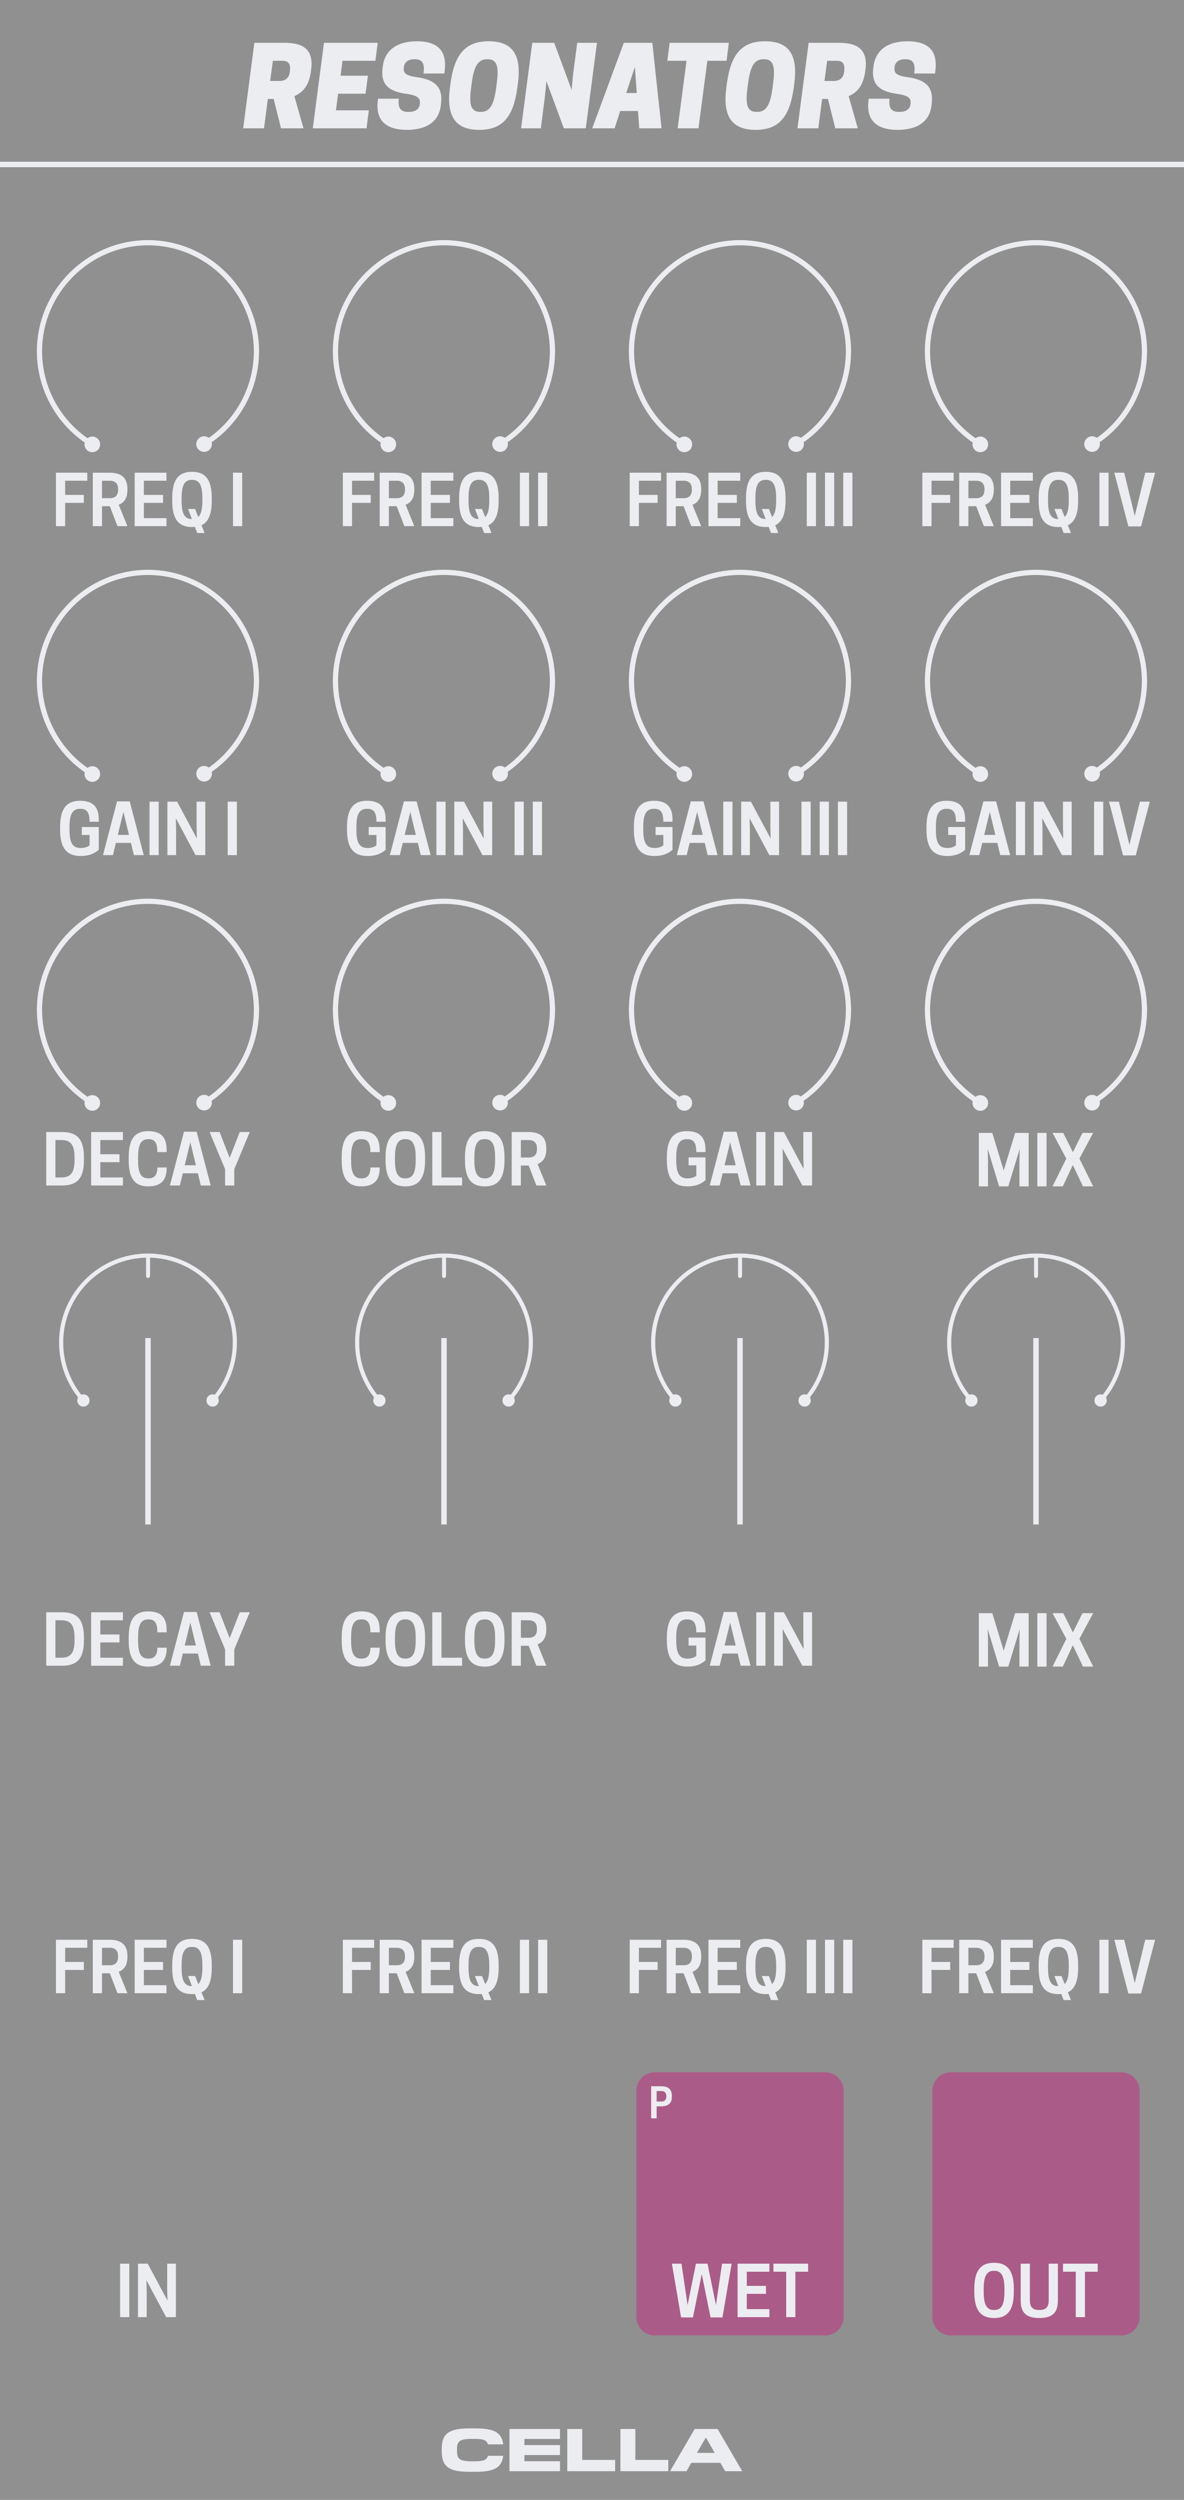 <?xml version="1.0" encoding="UTF-8" standalone="no"?>
<!DOCTYPE svg PUBLIC "-//W3C//DTD SVG 1.1//EN" "http://www.w3.org/Graphics/SVG/1.1/DTD/svg11.dtd">
<svg width="100%" height="100%" viewBox="0 0 180 380" version="1.1" xmlns="http://www.w3.org/2000/svg" xmlns:xlink="http://www.w3.org/1999/xlink" xml:space="preserve" xmlns:serif="http://www.serif.com/" style="fill-rule:evenodd;clip-rule:evenodd;stroke-linejoin:round;stroke-miterlimit:1.5;">
    <g id="Layer1">
        <rect x="-0" y="0" width="180" height="380" style="fill:#909090;"/>
        <path d="M173.25,317.8C173.25,316.255 171.995,315 170.45,315L144.55,315C143.005,315 141.75,316.255 141.75,317.8L141.75,352.2C141.75,353.745 143.005,355 144.55,355L170.45,355C171.995,355 173.25,353.745 173.25,352.2L173.25,317.8Z" style="fill:#ab5b87;"/>
        <path d="M0,25L180,25" style="fill:none;stroke:#ecedf1;stroke-width:0.83px;"/>
        <path d="M151.13,352.355C153.161,352.355 154.13,351.178 154.13,348.365L154.13,347.949C154.13,345.136 153.161,343.959 151.13,343.959C149.089,343.959 148.12,345.136 148.12,347.949L148.12,348.365C148.12,351.178 149.089,352.355 151.13,352.355ZM151.078,351.136C149.943,351.136 149.547,350.199 149.547,348.365L149.547,347.949C149.547,346.115 149.943,345.178 151.078,345.178L151.172,345.178C152.307,345.178 152.703,346.115 152.703,347.949L152.703,348.365C152.703,350.199 152.307,351.136 151.172,351.136L151.078,351.136Z" style="fill:#ecedf1;fill-rule:nonzero;"/>
        <path d="M158.005,352.355C160.057,352.355 160.828,351.49 160.828,349.667L160.828,344.094L159.432,344.094L159.432,349.615C159.432,350.688 159.047,351.136 158.005,351.136C156.953,351.136 156.568,350.688 156.568,349.615L156.568,344.094L155.172,344.094L155.172,349.667C155.172,351.49 155.943,352.355 158.005,352.355Z" style="fill:#ecedf1;fill-rule:nonzero;"/>
        <path d="M164.943,345.313L166.88,345.313L166.88,344.094L161.609,344.094L161.609,345.313L163.547,345.313L163.547,352.219L164.943,352.219L164.943,345.313Z" style="fill:#ecedf1;fill-rule:nonzero;"/>
        <path d="M128.25,317.8C128.25,316.255 126.995,315 125.45,315L99.55,315C98.005,315 96.75,316.255 96.75,317.8L96.75,352.2C96.75,353.745 98.005,355 99.55,355L125.45,355C126.995,355 128.25,353.745 128.25,352.2L128.25,317.8Z" style="fill:#ab5b87;"/>
        <path d="M108.021,352.261L109.833,352.261L111.229,344.094L109.771,344.094L108.844,350.386L107.562,344.094L105.802,344.094L104.531,350.386L103.604,344.094L102.146,344.094L103.542,352.261L105.344,352.261L106.687,345.678L108.021,352.261Z" style="fill:#ecedf1;fill-rule:nonzero;"/>
        <path d="M112.135,344.094L112.135,352.219L116.969,352.219L116.969,351.001L113.531,351.001L113.531,348.678L116.448,348.678L116.448,347.469L113.531,347.469L113.531,345.313L116.969,345.313L116.969,344.094L112.135,344.094Z" style="fill:#ecedf1;fill-rule:nonzero;"/>
        <path d="M120.917,345.313L122.854,345.313L122.854,344.094L117.583,344.094L117.583,345.313L119.521,345.313L119.521,352.219L120.917,352.219L120.917,345.313Z" style="fill:#ecedf1;fill-rule:nonzero;"/>
        <path d="M99.827,320.178L100.515,320.178C101.277,320.178 102.146,319.953 102.146,318.71L102.146,318.585C102.146,317.347 101.277,317.122 100.515,317.122L98.99,317.122L98.99,321.997L99.827,321.997L99.827,320.178ZM99.827,319.447L99.827,317.853L100.546,317.853C100.871,317.853 101.296,317.972 101.296,318.616L101.296,318.685C101.296,319.328 100.871,319.447 100.546,319.447L99.827,319.447Z" style="fill:#ecedf1;fill-rule:nonzero;"/>
        <path d="M155.026,247.638L154.984,249.316L154.984,253.336L156.38,253.336L156.38,245.211L154.328,245.211L152.589,250.92L150.859,245.211L148.807,245.211L148.807,253.336L150.203,253.336L150.203,249.316L150.161,247.638L151.891,253.336L153.286,253.336L155.026,247.638Z" style="fill:#ecedf1;fill-rule:nonzero;"/>
        <rect x="157.703" y="245.211" width="1.396" height="8.125" style="fill:#ecedf1;fill-rule:nonzero;"/>
        <path d="M160.016,253.336L161.578,253.336L163.099,250.086L164.641,253.336L166.193,253.336L164.099,249.107L166.193,245.211L164.568,245.211L163.109,248.138L161.641,245.211L160.016,245.211L162.109,249.118L160.016,253.336Z" style="fill:#ecedf1;fill-rule:nonzero;"/>
        <path d="M53.375,249.347L53.375,248.93C53.375,247.097 53.75,246.159 54.906,246.159L55,246.159C55.99,246.159 56.313,246.836 56.313,248.128L57.719,248.128L57.719,247.774C57.719,245.795 56.781,244.941 54.917,244.941C52.885,244.941 51.948,246.118 51.948,248.93L51.948,249.347C51.948,252.159 52.885,253.336 54.917,253.336C56.781,253.336 57.719,252.482 57.719,250.566L57.719,250.461L56.313,250.461C56.313,251.482 55.948,252.118 55,252.118L54.906,252.118C53.74,252.118 53.375,251.18 53.375,249.347Z" style="fill:#ecedf1;fill-rule:nonzero;"/>
        <path d="M61.625,253.336C63.656,253.336 64.625,252.159 64.625,249.347L64.625,248.93C64.625,246.118 63.656,244.941 61.625,244.941C59.583,244.941 58.615,246.118 58.615,248.93L58.615,249.347C58.615,252.159 59.583,253.336 61.625,253.336ZM61.573,252.118C60.438,252.118 60.042,251.18 60.042,249.347L60.042,248.93C60.042,247.097 60.438,246.159 61.573,246.159L61.667,246.159C62.802,246.159 63.198,247.097 63.198,248.93L63.198,249.347C63.198,251.18 62.802,252.118 61.667,252.118L61.573,252.118Z" style="fill:#ecedf1;fill-rule:nonzero;"/>
        <path d="M70.25,253.201L70.25,251.982L67.115,251.982L67.115,245.076L65.719,245.076L65.719,253.201L70.25,253.201Z" style="fill:#ecedf1;fill-rule:nonzero;"/>
        <path d="M73.698,253.336C75.729,253.336 76.698,252.159 76.698,249.347L76.698,248.93C76.698,246.118 75.729,244.941 73.698,244.941C71.656,244.941 70.688,246.118 70.688,248.93L70.688,249.347C70.688,252.159 71.656,253.336 73.698,253.336ZM73.646,252.118C72.51,252.118 72.115,251.18 72.115,249.347L72.115,248.93C72.115,247.097 72.51,246.159 73.646,246.159L73.74,246.159C74.875,246.159 75.271,247.097 75.271,248.93L75.271,249.347C75.271,251.18 74.875,252.118 73.74,252.118L73.646,252.118Z" style="fill:#ecedf1;fill-rule:nonzero;"/>
        <path d="M79.188,250.17L80.375,250.17L81.542,253.201L83.052,253.201L81.729,249.951C82.469,249.659 83.052,249.024 83.052,247.722L83.052,247.513C83.052,245.451 81.604,245.076 80.333,245.076L77.792,245.076L77.792,253.201L79.188,253.201L79.188,250.17ZM79.188,248.951L79.188,246.295L80.385,246.295C80.927,246.295 81.635,246.493 81.635,247.566L81.635,247.68C81.635,248.753 80.927,248.951 80.385,248.951L79.188,248.951Z" style="fill:#ecedf1;fill-rule:nonzero;"/>
        <path d="M12.76,249.347L12.76,248.93C12.76,246.118 11.708,245.076 9.427,245.076L7.031,245.076L7.031,253.201L9.427,253.201C11.708,253.201 12.76,252.159 12.76,249.347ZM8.427,251.982L8.427,246.295L9.344,246.295C10.792,246.295 11.333,247.097 11.333,248.93L11.333,249.347C11.333,251.18 10.792,251.982 9.344,251.982L8.427,251.982Z" style="fill:#ecedf1;fill-rule:nonzero;"/>
        <path d="M13.854,245.076L13.854,253.201L18.687,253.201L18.687,251.982L15.25,251.982L15.25,249.659L18.167,249.659L18.167,248.451L15.25,248.451L15.25,246.295L18.687,246.295L18.687,245.076L13.854,245.076Z" style="fill:#ecedf1;fill-rule:nonzero;"/>
        <path d="M20.99,249.347L20.99,248.93C20.99,247.097 21.365,246.159 22.521,246.159L22.615,246.159C23.604,246.159 23.927,246.836 23.927,248.128L25.333,248.128L25.333,247.774C25.333,245.795 24.396,244.941 22.531,244.941C20.5,244.941 19.562,246.118 19.562,248.93L19.562,249.347C19.562,252.159 20.5,253.336 22.531,253.336C24.396,253.336 25.333,252.482 25.333,250.566L25.333,250.461L23.927,250.461C23.927,251.482 23.562,252.118 22.615,252.118L22.521,252.118C21.354,252.118 20.99,251.18 20.99,249.347Z" style="fill:#ecedf1;fill-rule:nonzero;"/>
        <path d="M27.969,245.034L25.833,253.201L27.344,253.201L27.792,251.347L30.083,251.347L30.531,253.201L32.031,253.201L29.896,245.034L27.969,245.034ZM28.937,246.628L29.781,250.128L28.083,250.128L28.937,246.628Z" style="fill:#ecedf1;fill-rule:nonzero;"/>
        <path d="M35.615,250.722L37.969,245.076L36.448,245.076L34.917,249.003L33.385,245.076L31.865,245.076L34.219,250.722L34.219,253.201L35.615,253.201L35.615,250.722Z" style="fill:#ecedf1;fill-rule:nonzero;"/>
        <path d="M155.026,174.638L154.984,176.316L154.984,180.336L156.38,180.336L156.38,172.211L154.328,172.211L152.589,177.92L150.859,172.211L148.807,172.211L148.807,180.336L150.203,180.336L150.203,176.316L150.161,174.638L151.891,180.336L153.286,180.336L155.026,174.638Z" style="fill:#ecedf1;fill-rule:nonzero;"/>
        <rect x="157.703" y="172.211" width="1.396" height="8.125" style="fill:#ecedf1;fill-rule:nonzero;"/>
        <path d="M160.016,180.336L161.578,180.336L163.099,177.086L164.641,180.336L166.193,180.336L164.099,176.107L166.193,172.211L164.568,172.211L163.109,175.138L161.641,172.211L160.016,172.211L162.109,176.118L160.016,180.336Z" style="fill:#ecedf1;fill-rule:nonzero;"/>
        <path d="M104.526,180.336C105.901,180.336 106.703,179.878 107.255,179.388L107.255,175.93L104.682,175.93L104.682,177.138L105.859,177.138L105.859,178.711C105.589,178.93 105.151,179.118 104.578,179.118L104.484,179.118C103.203,179.118 102.807,178.18 102.807,176.347L102.807,175.93C102.807,174.097 103.214,173.159 104.411,173.159L104.505,173.159C105.526,173.159 105.859,173.836 105.859,175.128L107.255,175.128L107.255,174.774C107.255,172.795 106.286,171.941 104.422,171.941C102.391,171.941 101.38,173.118 101.38,175.93L101.38,176.347C101.38,179.159 102.391,180.336 104.526,180.336Z" style="fill:#ecedf1;fill-rule:nonzero;"/>
        <path d="M110.036,172.034L107.901,180.201L109.411,180.201L109.859,178.347L112.151,178.347L112.599,180.201L114.099,180.201L111.964,172.034L110.036,172.034ZM111.005,173.628L111.849,177.128L110.151,177.128L111.005,173.628Z" style="fill:#ecedf1;fill-rule:nonzero;"/>
        <rect x="114.974" y="172.076" width="1.396" height="8.125" style="fill:#ecedf1;fill-rule:nonzero;"/>
        <path d="M123.453,172.076L122.13,172.076L122.13,175.961L122.172,177.68L119.172,172.076L117.693,172.076L117.693,180.201L119.016,180.201L119.016,176.316L118.974,174.597L121.974,180.201L123.453,180.201L123.453,172.076Z" style="fill:#ecedf1;fill-rule:nonzero;"/>
        <path d="M12.76,176.347L12.76,175.93C12.76,173.118 11.708,172.076 9.427,172.076L7.031,172.076L7.031,180.201L9.427,180.201C11.708,180.201 12.76,179.159 12.76,176.347ZM8.427,178.982L8.427,173.295L9.344,173.295C10.792,173.295 11.333,174.097 11.333,175.93L11.333,176.347C11.333,178.18 10.792,178.982 9.344,178.982L8.427,178.982Z" style="fill:#ecedf1;fill-rule:nonzero;"/>
        <path d="M13.854,172.076L13.854,180.201L18.687,180.201L18.687,178.982L15.25,178.982L15.25,176.659L18.167,176.659L18.167,175.451L15.25,175.451L15.25,173.295L18.687,173.295L18.687,172.076L13.854,172.076Z" style="fill:#ecedf1;fill-rule:nonzero;"/>
        <path d="M20.99,176.347L20.99,175.93C20.99,174.097 21.365,173.159 22.521,173.159L22.615,173.159C23.604,173.159 23.927,173.836 23.927,175.128L25.333,175.128L25.333,174.774C25.333,172.795 24.396,171.941 22.531,171.941C20.5,171.941 19.562,173.118 19.562,175.93L19.562,176.347C19.562,179.159 20.5,180.336 22.531,180.336C24.396,180.336 25.333,179.482 25.333,177.566L25.333,177.461L23.927,177.461C23.927,178.482 23.562,179.118 22.615,179.118L22.521,179.118C21.354,179.118 20.99,178.18 20.99,176.347Z" style="fill:#ecedf1;fill-rule:nonzero;"/>
        <path d="M27.969,172.034L25.833,180.201L27.344,180.201L27.792,178.347L30.083,178.347L30.531,180.201L32.031,180.201L29.896,172.034L27.969,172.034ZM28.937,173.628L29.781,177.128L28.083,177.128L28.937,173.628Z" style="fill:#ecedf1;fill-rule:nonzero;"/>
        <path d="M35.615,177.722L37.969,172.076L36.448,172.076L34.917,176.003L33.385,172.076L31.865,172.076L34.219,177.722L34.219,180.201L35.615,180.201L35.615,177.722Z" style="fill:#ecedf1;fill-rule:nonzero;"/>
        <rect x="18.26" y="344.094" width="1.396" height="8.125" style="fill:#ecedf1;fill-rule:nonzero;"/>
        <path d="M26.74,344.094L25.417,344.094L25.417,347.98L25.458,349.699L22.458,344.094L20.979,344.094L20.979,352.219L22.302,352.219L22.302,348.334L22.26,346.615L25.26,352.219L26.74,352.219L26.74,344.094Z" style="fill:#ecedf1;fill-rule:nonzero;"/>
        <path d="M41.071,12.307L41.487,9.24L42.937,9.24C43.554,9.24 44.204,9.44 44.087,10.673L44.071,10.857C43.954,12.057 43.137,12.307 42.521,12.307L41.071,12.307ZM40.721,15.04L41.604,15.04L42.721,19.507L46.137,19.507L44.754,14.607C45.971,14.107 46.971,13.057 47.254,10.94L47.304,10.573C47.787,6.973 45.354,6.507 43.154,6.507L38.671,6.507L36.971,19.507L40.137,19.507L40.721,15.04Z" style="fill:#ecedf1;fill-rule:nonzero;"/>
        <path d="M49.254,6.507L47.554,19.507L55.721,19.507L56.071,16.773L51.071,16.773L51.404,14.24L55.571,14.24L55.937,11.507L51.771,11.507L52.071,9.24L57.071,9.24L57.421,6.507L49.254,6.507Z" style="fill:#ecedf1;fill-rule:nonzero;"/>
        <path d="M61.821,14.273C63.587,14.507 63.904,15.023 63.837,15.673L63.821,15.84C63.754,16.473 63.271,17.007 62.187,17.007L62.021,17.007C60.937,17.007 60.454,16.44 60.637,15.007L57.471,15.007L57.437,15.273C57.054,18.29 58.687,19.74 61.854,19.74C64.921,19.74 66.754,18.44 67.021,15.99L67.054,15.69C67.337,13.207 66.104,12.107 63.321,11.723C61.604,11.49 61.321,11.04 61.387,10.34L61.404,10.173C61.471,9.523 62.004,9.007 62.921,9.007L63.087,9.007C64.254,9.007 64.587,9.707 64.387,11.173L67.554,11.173L67.604,10.773C67.971,7.807 66.621,6.273 63.371,6.273C60.121,6.273 58.437,7.84 58.187,10.14L58.154,10.44C57.887,12.79 59.037,13.907 61.821,14.273Z" style="fill:#ecedf1;fill-rule:nonzero;"/>
        <path d="M74.287,6.273C70.787,6.273 69.087,8.207 68.487,12.707L68.404,13.34C67.804,17.84 69.371,19.74 72.871,19.74C76.371,19.74 78.054,17.807 78.654,13.307L78.737,12.673C79.337,8.173 77.787,6.273 74.287,6.273ZM72.954,17.007C71.454,17.007 71.321,15.607 71.621,13.34L71.704,12.707C72.004,10.44 72.504,9.007 74.004,9.007L74.187,9.007C75.687,9.007 75.821,10.407 75.521,12.673L75.437,13.307C75.137,15.573 74.637,17.007 73.137,17.007L72.954,17.007Z" style="fill:#ecedf1;fill-rule:nonzero;"/>
        <path d="M90.754,6.507L87.754,6.507L87.137,11.173L86.904,13.673L84.254,6.507L80.921,6.507L79.221,19.507L82.221,19.507L82.821,14.84L83.071,12.34L85.721,19.507L89.054,19.507L90.754,6.507Z" style="fill:#ecedf1;fill-rule:nonzero;"/>
        <path d="M94.837,6.507L90.037,19.507L93.437,19.507L94.287,16.873L96.987,16.873L97.187,19.507L100.571,19.507L99.171,6.507L94.837,6.507ZM96.521,10.173L96.804,14.14L95.204,14.14L96.521,10.173Z" style="fill:#ecedf1;fill-rule:nonzero;"/>
        <path d="M107.537,9.24L110.454,9.24L110.804,6.507L101.804,6.507L101.454,9.24L104.371,9.24L103.021,19.507L106.187,19.507L107.537,9.24Z" style="fill:#ecedf1;fill-rule:nonzero;"/>
        <path d="M116.304,6.273C112.804,6.273 111.104,8.207 110.504,12.707L110.421,13.34C109.821,17.84 111.387,19.74 114.887,19.74C118.387,19.74 120.071,17.807 120.671,13.307L120.754,12.673C121.354,8.173 119.804,6.273 116.304,6.273ZM114.971,17.007C113.471,17.007 113.337,15.607 113.637,13.34L113.721,12.707C114.021,10.44 114.521,9.007 116.021,9.007L116.204,9.007C117.704,9.007 117.837,10.407 117.537,12.673L117.454,13.307C117.154,15.573 116.654,17.007 115.154,17.007L114.971,17.007Z" style="fill:#ecedf1;fill-rule:nonzero;"/>
        <path d="M125.337,12.307L125.754,9.24L127.204,9.24C127.821,9.24 128.471,9.44 128.354,10.673L128.337,10.857C128.221,12.057 127.404,12.307 126.787,12.307L125.337,12.307ZM124.987,15.04L125.871,15.04L126.987,19.507L130.404,19.507L129.021,14.607C130.237,14.107 131.237,13.057 131.521,10.94L131.571,10.573C132.054,6.973 129.621,6.507 127.421,6.507L122.937,6.507L121.237,19.507L124.404,19.507L124.987,15.04Z" style="fill:#ecedf1;fill-rule:nonzero;"/>
        <path d="M136.421,14.273C138.187,14.507 138.504,15.023 138.437,15.673L138.421,15.84C138.354,16.473 137.871,17.007 136.787,17.007L136.621,17.007C135.537,17.007 135.054,16.44 135.237,15.007L132.071,15.007L132.037,15.273C131.654,18.29 133.287,19.74 136.454,19.74C139.521,19.74 141.354,18.44 141.621,15.99L141.654,15.69C141.937,13.207 140.704,12.107 137.921,11.723C136.204,11.49 135.921,11.04 135.987,10.34L136.004,10.173C136.071,9.523 136.604,9.007 137.521,9.007L137.687,9.007C138.854,9.007 139.187,9.707 138.987,11.173L142.154,11.173L142.204,10.773C142.571,7.807 141.221,6.273 137.971,6.273C134.721,6.273 133.037,7.84 132.787,10.14L132.754,10.44C132.487,12.79 133.637,13.907 136.421,14.273Z" style="fill:#ecedf1;fill-rule:nonzero;"/>
        <path d="M72.327,375.731C75.077,375.731 76.287,375.117 76.507,373.302L74.178,373.302C73.977,373.953 73.546,374.136 71.96,374.136L71.74,374.136C69.797,374.136 69.476,373.724 69.476,372.541L69.476,372.33C69.476,371.13 69.797,370.726 71.74,370.726L71.96,370.726C73.546,370.726 73.977,370.91 74.178,371.56L76.507,371.56C76.287,369.745 75.077,369.131 72.327,369.131L71.373,369.131C68.321,369.131 67.157,369.874 67.157,372.23L67.157,372.633C67.157,374.989 68.321,375.731 71.373,375.731L72.327,375.731Z" style="fill:#ecedf1;fill-rule:nonzero;"/>
        <path d="M85.133,374.127L79.724,374.127L79.724,373.183L85.133,373.183L85.133,371.67L79.724,371.67L79.724,370.735L85.133,370.735L85.133,369.223L77.451,369.223L77.451,375.64L85.133,375.64L85.133,374.127Z" style="fill:#ecedf1;fill-rule:nonzero;"/>
        <path d="M93.52,373.925L88.515,373.925L88.515,369.223L86.242,369.223L86.242,375.64L93.52,375.64L93.52,373.925Z" style="fill:#ecedf1;fill-rule:nonzero;"/>
        <path d="M101.596,373.925L96.591,373.925L96.591,369.223L94.318,369.223L94.318,375.64L101.596,375.64L101.596,373.925Z" style="fill:#ecedf1;fill-rule:nonzero;"/>
        <path d="M109.094,369.223L105.611,369.223L101.862,375.64L104.373,375.64L105.098,374.365L109.516,374.365L110.249,375.64L112.843,375.64L109.094,369.223ZM107.353,370.58L108.654,372.853L105.959,372.853L107.27,370.58L107.353,370.58Z" style="fill:#ecedf1;fill-rule:nonzero;"/>
        <g id="CTR">
            <circle id="Base" cx="22.504" cy="53.39" r="16.496" style="fill:none;"/>
            <path id="path89" d="M30.412,66.487C29.851,66.826 29.671,67.556 30.01,68.117C30.349,68.678 31.08,68.858 31.641,68.519C32.202,68.18 32.382,67.45 32.043,66.889C31.704,66.328 30.973,66.148 30.412,66.487Z" style="fill:#ecedf1;fill-rule:nonzero;"/>
            <path d="M14.645,66.529C15.208,66.865 15.392,67.594 15.056,68.157C14.72,68.72 13.99,68.904 13.427,68.568C12.865,68.232 12.681,67.502 13.017,66.939C13.353,66.377 14.082,66.193 14.645,66.529Z" style="fill:#ecedf1;fill-rule:nonzero;"/>
            <path d="M31.027,67.503C35.962,64.519 38.988,59.155 38.988,53.388C38.988,44.34 31.542,36.894 22.494,36.894C13.446,36.894 6,44.34 6,53.388C6,59.186 9.058,64.575 14.036,67.548" style="fill:none;fill-rule:nonzero;stroke:#ecedf1;stroke-width:0.79px;stroke-linecap:round;stroke-miterlimit:4;"/>
        </g>
        <g id="CTR1" serif:id="CTR">
            <circle id="Base1" serif:id="Base" cx="67.504" cy="53.39" r="16.496" style="fill:none;"/>
            <path id="path891" serif:id="path89" d="M75.412,66.487C74.851,66.826 74.671,67.556 75.01,68.117C75.349,68.678 76.08,68.858 76.641,68.519C77.202,68.18 77.382,67.45 77.043,66.889C76.704,66.328 75.973,66.148 75.412,66.487Z" style="fill:#ecedf1;fill-rule:nonzero;"/>
            <path d="M59.645,66.529C60.208,66.865 60.392,67.594 60.056,68.157C59.72,68.72 58.99,68.904 58.427,68.568C57.865,68.232 57.681,67.502 58.017,66.939C58.353,66.377 59.082,66.193 59.645,66.529Z" style="fill:#ecedf1;fill-rule:nonzero;"/>
            <path d="M76.027,67.503C80.962,64.519 83.988,59.155 83.988,53.388C83.988,44.34 76.542,36.894 67.494,36.894C58.446,36.894 51,44.34 51,53.388C51,59.186 54.058,64.575 59.036,67.548" style="fill:none;fill-rule:nonzero;stroke:#ecedf1;stroke-width:0.79px;stroke-linecap:round;stroke-miterlimit:4;"/>
        </g>
        <g id="CTR2" serif:id="CTR">
            <circle id="Base2" serif:id="Base" cx="112.504" cy="53.39" r="16.496" style="fill:none;"/>
            <path id="path892" serif:id="path89" d="M120.412,66.487C119.851,66.826 119.671,67.556 120.01,68.117C120.349,68.678 121.08,68.858 121.641,68.519C122.202,68.18 122.382,67.45 122.043,66.889C121.704,66.328 120.973,66.148 120.412,66.487Z" style="fill:#ecedf1;fill-rule:nonzero;"/>
            <path d="M104.645,66.529C105.208,66.865 105.392,67.594 105.056,68.157C104.72,68.72 103.99,68.904 103.427,68.568C102.865,68.232 102.681,67.502 103.017,66.939C103.353,66.377 104.082,66.193 104.645,66.529Z" style="fill:#ecedf1;fill-rule:nonzero;"/>
            <path d="M121.027,67.503C125.962,64.519 128.988,59.155 128.988,53.388C128.988,44.34 121.542,36.894 112.494,36.894C103.446,36.894 96,44.34 96,53.388C96,59.186 99.058,64.575 104.036,67.548" style="fill:none;fill-rule:nonzero;stroke:#ecedf1;stroke-width:0.79px;stroke-linecap:round;stroke-miterlimit:4;"/>
        </g>
        <g id="CTR3" serif:id="CTR">
            <circle id="Base3" serif:id="Base" cx="157.504" cy="53.39" r="16.496" style="fill:none;"/>
            <path id="path893" serif:id="path89" d="M165.412,66.487C164.851,66.826 164.671,67.556 165.01,68.117C165.349,68.678 166.08,68.858 166.641,68.519C167.202,68.18 167.382,67.45 167.043,66.889C166.704,66.328 165.973,66.148 165.412,66.487Z" style="fill:#ecedf1;fill-rule:nonzero;"/>
            <path d="M149.645,66.529C150.208,66.865 150.392,67.594 150.056,68.157C149.72,68.72 148.99,68.904 148.427,68.568C147.865,68.232 147.681,67.502 148.017,66.939C148.353,66.377 149.082,66.193 149.645,66.529Z" style="fill:#ecedf1;fill-rule:nonzero;"/>
            <path d="M166.027,67.503C170.962,64.519 173.988,59.155 173.988,53.388C173.988,44.34 166.542,36.894 157.494,36.894C148.446,36.894 141,44.34 141,53.388C141,59.186 144.058,64.575 149.036,67.548" style="fill:none;fill-rule:nonzero;stroke:#ecedf1;stroke-width:0.79px;stroke-linecap:round;stroke-miterlimit:4;"/>
        </g>
        <g id="CTR4" serif:id="CTR">
            <circle id="Base4" serif:id="Base" cx="22.504" cy="103.502" r="16.496" style="fill:none;"/>
            <path id="path894" serif:id="path89" d="M30.412,116.599C29.851,116.938 29.671,117.668 30.01,118.229C30.349,118.79 31.08,118.97 31.641,118.631C32.202,118.292 32.382,117.561 32.043,117.001C31.704,116.44 30.973,116.26 30.412,116.599Z" style="fill:#ecedf1;fill-rule:nonzero;"/>
            <path d="M14.645,116.641C15.208,116.977 15.392,117.706 15.056,118.269C14.72,118.832 13.99,119.016 13.427,118.68C12.865,118.344 12.681,117.614 13.017,117.051C13.353,116.489 14.082,116.305 14.645,116.641Z" style="fill:#ecedf1;fill-rule:nonzero;"/>
            <path d="M31.027,117.615C35.962,114.631 38.988,109.267 38.988,103.5C38.988,94.452 31.542,87.006 22.494,87.006C13.446,87.006 6,94.452 6,103.5C6,109.298 9.058,114.687 14.036,117.66" style="fill:none;fill-rule:nonzero;stroke:#ecedf1;stroke-width:0.79px;stroke-linecap:round;stroke-miterlimit:4;"/>
        </g>
        <g id="CTR5" serif:id="CTR">
            <circle id="Base5" serif:id="Base" cx="67.504" cy="103.498" r="16.496" style="fill:none;"/>
            <path id="path895" serif:id="path89" d="M75.412,116.595C74.851,116.934 74.671,117.664 75.01,118.225C75.349,118.786 76.08,118.966 76.641,118.627C77.202,118.288 77.382,117.558 77.043,116.997C76.704,116.436 75.973,116.256 75.412,116.595Z" style="fill:#ecedf1;fill-rule:nonzero;"/>
            <path d="M59.645,116.637C60.208,116.973 60.392,117.702 60.056,118.265C59.72,118.828 58.99,119.012 58.427,118.676C57.865,118.34 57.681,117.61 58.017,117.047C58.353,116.485 59.082,116.301 59.645,116.637Z" style="fill:#ecedf1;fill-rule:nonzero;"/>
            <path d="M76.027,117.611C80.962,114.627 83.988,109.263 83.988,103.496C83.988,94.448 76.542,87.002 67.494,87.002C58.446,87.002 51,94.448 51,103.496C51,109.294 54.058,114.683 59.036,117.656" style="fill:none;fill-rule:nonzero;stroke:#ecedf1;stroke-width:0.79px;stroke-linecap:round;stroke-miterlimit:4;"/>
        </g>
        <g id="CTR6" serif:id="CTR">
            <circle id="Base6" serif:id="Base" cx="112.504" cy="103.498" r="16.496" style="fill:none;"/>
            <path id="path896" serif:id="path89" d="M120.412,116.595C119.851,116.934 119.671,117.664 120.01,118.225C120.349,118.786 121.08,118.966 121.641,118.627C122.202,118.288 122.382,117.558 122.043,116.997C121.704,116.436 120.973,116.256 120.412,116.595Z" style="fill:#ecedf1;fill-rule:nonzero;"/>
            <path d="M104.645,116.637C105.208,116.973 105.392,117.702 105.056,118.265C104.72,118.828 103.99,119.012 103.427,118.676C102.865,118.34 102.681,117.61 103.017,117.047C103.353,116.485 104.082,116.301 104.645,116.637Z" style="fill:#ecedf1;fill-rule:nonzero;"/>
            <path d="M121.027,117.611C125.962,114.627 128.988,109.263 128.988,103.496C128.988,94.448 121.542,87.002 112.494,87.002C103.446,87.002 96,94.448 96,103.496C96,109.294 99.058,114.683 104.036,117.656" style="fill:none;fill-rule:nonzero;stroke:#ecedf1;stroke-width:0.79px;stroke-linecap:round;stroke-miterlimit:4;"/>
        </g>
        <g id="CTR7" serif:id="CTR">
            <circle id="Base7" serif:id="Base" cx="157.504" cy="103.502" r="16.496" style="fill:none;"/>
            <path id="path897" serif:id="path89" d="M165.412,116.599C164.851,116.938 164.671,117.668 165.01,118.229C165.349,118.79 166.08,118.97 166.641,118.631C167.202,118.292 167.382,117.561 167.043,117.001C166.704,116.44 165.973,116.26 165.412,116.599Z" style="fill:#ecedf1;fill-rule:nonzero;"/>
            <path d="M149.645,116.641C150.208,116.977 150.392,117.706 150.056,118.269C149.72,118.832 148.99,119.016 148.427,118.68C147.865,118.344 147.681,117.614 148.017,117.051C148.353,116.489 149.082,116.305 149.645,116.641Z" style="fill:#ecedf1;fill-rule:nonzero;"/>
            <path d="M166.027,117.615C170.962,114.631 173.988,109.267 173.988,103.5C173.988,94.452 166.542,87.006 157.494,87.006C148.446,87.006 141,94.452 141,103.5C141,109.298 144.058,114.687 149.036,117.66" style="fill:none;fill-rule:nonzero;stroke:#ecedf1;stroke-width:0.79px;stroke-linecap:round;stroke-miterlimit:4;"/>
        </g>
        <g id="SMCTR">
            <path d="M22.5,231.316L22.5,203.809" style="fill:none;stroke:#ecedf1;stroke-width:0.83px;stroke-linecap:square;"/>
            <path id="line87" d="M22.509,193.956L22.509,191.224" style="fill:none;fill-rule:nonzero;stroke:#ecedf1;stroke-width:0.61px;stroke-linecap:round;stroke-miterlimit:4;"/>
            <path d="M11.979,213.511C12.325,213.896 12.918,213.928 13.303,213.582C13.688,213.236 13.72,212.643 13.374,212.258C13.028,211.873 12.435,211.841 12.05,212.187C11.665,212.533 11.633,213.126 11.979,213.511Z" style="fill:#ecedf1;"/>
            <path d="M33.021,213.511C32.675,213.896 32.082,213.928 31.697,213.582C31.312,213.236 31.28,212.643 31.626,212.258C31.972,211.873 32.565,211.841 32.95,212.187C33.335,212.533 33.367,213.126 33.021,213.511Z" style="fill:#ecedf1;"/>
            <path d="M12.676,212.885C10.575,210.546 9.295,207.453 9.295,204.064C9.295,196.776 15.212,190.859 22.5,190.859C29.788,190.859 35.705,196.776 35.705,204.064C35.705,207.453 34.425,210.546 32.324,212.885" style="fill:none;stroke:#ecedf1;stroke-width:0.63px;stroke-linecap:square;"/>
        </g>
        <g id="SMCTR1" serif:id="SMCTR">
            <path d="M67.5,231.316L67.5,203.809" style="fill:none;stroke:#ecedf1;stroke-width:0.83px;stroke-linecap:square;"/>
            <path id="line871" serif:id="line87" d="M67.509,193.956L67.509,191.224" style="fill:none;fill-rule:nonzero;stroke:#ecedf1;stroke-width:0.61px;stroke-linecap:round;stroke-miterlimit:4;"/>
            <path d="M56.979,213.511C57.325,213.896 57.918,213.928 58.303,213.582C58.688,213.236 58.72,212.643 58.374,212.258C58.028,211.873 57.435,211.841 57.05,212.187C56.665,212.533 56.633,213.126 56.979,213.511Z" style="fill:#ecedf1;"/>
            <path d="M78.021,213.511C77.675,213.896 77.082,213.928 76.697,213.582C76.312,213.236 76.28,212.643 76.626,212.258C76.972,211.873 77.565,211.841 77.95,212.187C78.335,212.533 78.367,213.126 78.021,213.511Z" style="fill:#ecedf1;"/>
            <path d="M57.676,212.885C55.575,210.546 54.295,207.453 54.295,204.064C54.295,196.776 60.212,190.859 67.5,190.859C74.788,190.859 80.705,196.776 80.705,204.064C80.705,207.453 79.425,210.546 77.324,212.885" style="fill:none;stroke:#ecedf1;stroke-width:0.63px;stroke-linecap:square;"/>
        </g>
        <g id="SMCTR2" serif:id="SMCTR">
            <path d="M157.5,231.316L157.5,203.809" style="fill:none;stroke:#ecedf1;stroke-width:0.83px;stroke-linecap:square;"/>
            <path id="line872" serif:id="line87" d="M157.509,193.956L157.509,191.224" style="fill:none;fill-rule:nonzero;stroke:#ecedf1;stroke-width:0.61px;stroke-linecap:round;stroke-miterlimit:4;"/>
            <path d="M146.979,213.511C147.325,213.896 147.918,213.928 148.303,213.582C148.688,213.236 148.72,212.643 148.374,212.258C148.028,211.873 147.435,211.841 147.05,212.187C146.665,212.533 146.633,213.126 146.979,213.511Z" style="fill:#ecedf1;"/>
            <path d="M168.021,213.511C167.675,213.896 167.082,213.928 166.697,213.582C166.312,213.236 166.28,212.643 166.626,212.258C166.972,211.873 167.565,211.841 167.95,212.187C168.335,212.533 168.367,213.126 168.021,213.511Z" style="fill:#ecedf1;"/>
            <path d="M147.676,212.885C145.575,210.546 144.295,207.453 144.295,204.064C144.295,196.776 150.212,190.859 157.5,190.859C164.788,190.859 170.705,196.776 170.705,204.064C170.705,207.453 169.425,210.546 167.324,212.885" style="fill:none;stroke:#ecedf1;stroke-width:0.63px;stroke-linecap:square;"/>
        </g>
        <circle id="Base8" serif:id="Base" cx="22.504" cy="153.498" r="16.496" style="fill:none;"/>
        <path id="path898" serif:id="path89" d="M30.412,166.595C29.851,166.934 29.671,167.664 30.01,168.225C30.349,168.786 31.08,168.966 31.641,168.627C32.202,168.288 32.382,167.558 32.043,166.997C31.704,166.436 30.973,166.256 30.412,166.595Z" style="fill:#ecedf1;fill-rule:nonzero;"/>
        <path d="M14.645,166.637C15.208,166.973 15.392,167.702 15.056,168.265C14.72,168.828 13.99,169.012 13.427,168.676C12.865,168.34 12.681,167.61 13.017,167.047C13.353,166.485 14.082,166.301 14.645,166.637Z" style="fill:#ecedf1;fill-rule:nonzero;"/>
        <path d="M31.027,167.611C35.962,164.627 38.988,159.263 38.988,153.496C38.988,144.448 31.542,137.002 22.494,137.002C13.446,137.002 6,144.448 6,153.496C6,159.294 9.058,164.683 14.036,167.656" style="fill:none;fill-rule:nonzero;stroke:#ecedf1;stroke-width:0.79px;stroke-linecap:round;stroke-miterlimit:4;"/>
        <circle id="Base9" serif:id="Base" cx="112.504" cy="153.498" r="16.496" style="fill:none;"/>
        <path id="path899" serif:id="path89" d="M120.412,166.595C119.851,166.934 119.671,167.664 120.01,168.225C120.349,168.786 121.08,168.966 121.641,168.627C122.202,168.288 122.382,167.558 122.043,166.997C121.704,166.436 120.973,166.256 120.412,166.595Z" style="fill:#ecedf1;fill-rule:nonzero;"/>
        <path d="M104.645,166.637C105.208,166.973 105.392,167.702 105.056,168.265C104.72,168.828 103.99,169.012 103.427,168.676C102.865,168.34 102.681,167.61 103.017,167.047C103.353,166.485 104.082,166.301 104.645,166.637Z" style="fill:#ecedf1;fill-rule:nonzero;"/>
        <path d="M121.027,167.611C125.962,164.627 128.988,159.263 128.988,153.496C128.988,144.448 121.542,137.002 112.494,137.002C103.446,137.002 96,144.448 96,153.496C96,159.294 99.058,164.683 104.036,167.656" style="fill:none;fill-rule:nonzero;stroke:#ecedf1;stroke-width:0.79px;stroke-linecap:round;stroke-miterlimit:4;"/>
        <circle id="Base10" serif:id="Base" cx="157.504" cy="153.502" r="16.496" style="fill:none;"/>
        <path id="path8910" serif:id="path89" d="M165.412,166.599C164.851,166.938 164.671,167.668 165.01,168.229C165.349,168.79 166.08,168.97 166.641,168.631C167.202,168.292 167.382,167.561 167.043,167.001C166.704,166.44 165.973,166.26 165.412,166.599Z" style="fill:#ecedf1;fill-rule:nonzero;"/>
        <path d="M149.645,166.641C150.208,166.977 150.392,167.706 150.056,168.269C149.72,168.832 148.99,169.016 148.427,168.68C147.865,168.344 147.681,167.614 148.017,167.051C148.353,166.489 149.082,166.305 149.645,166.641Z" style="fill:#ecedf1;fill-rule:nonzero;"/>
        <path d="M166.027,167.615C170.962,164.631 173.988,159.267 173.988,153.5C173.988,144.452 166.542,137.006 157.494,137.006C148.446,137.006 141,144.452 141,153.5C141,159.298 144.058,164.687 149.036,167.66" style="fill:none;fill-rule:nonzero;stroke:#ecedf1;stroke-width:0.79px;stroke-linecap:round;stroke-miterlimit:4;"/>
        <path d="M8.506,294.857L8.506,302.982L9.902,302.982L9.902,299.441L12.746,299.441L12.746,298.232L9.902,298.232L9.902,296.076L13.267,296.076L13.267,294.857L8.506,294.857Z" style="fill:#ecedf1;fill-rule:nonzero;"/>
        <path d="M15.506,299.951L16.694,299.951L17.86,302.982L19.371,302.982L18.048,299.732C18.788,299.441 19.371,298.805 19.371,297.503L19.371,297.295C19.371,295.232 17.923,294.857 16.652,294.857L14.11,294.857L14.11,302.982L15.506,302.982L15.506,299.951ZM15.506,298.732L15.506,296.076L16.704,296.076C17.246,296.076 17.954,296.274 17.954,297.347L17.954,297.462C17.954,298.535 17.246,298.732 16.704,298.732L15.506,298.732Z" style="fill:#ecedf1;fill-rule:nonzero;"/>
        <path d="M20.475,294.857L20.475,302.982L25.308,302.982L25.308,301.764L21.871,301.764L21.871,299.441L24.788,299.441L24.788,298.232L21.871,298.232L21.871,296.076L25.308,296.076L25.308,294.857L20.475,294.857Z" style="fill:#ecedf1;fill-rule:nonzero;"/>
        <path d="M29.194,303.118C29.34,303.118 29.485,303.107 29.631,303.097L29.985,304.024L31.1,304.024L30.631,302.847C31.683,302.347 32.194,301.17 32.194,299.128L32.194,298.712C32.194,295.899 31.225,294.722 29.194,294.722C27.152,294.722 26.183,295.899 26.183,298.712L26.183,299.128C26.183,301.941 27.152,303.118 29.194,303.118ZM29.663,300.368L28.59,300.368L29.173,301.899L29.142,301.899C28.006,301.899 27.61,300.962 27.61,299.128L27.61,298.712C27.61,296.878 28.006,295.941 29.142,295.941L29.235,295.941C30.371,295.941 30.767,296.878 30.767,298.712L30.767,299.128C30.767,300.347 30.59,301.17 30.142,301.587L29.663,300.368Z" style="fill:#ecedf1;fill-rule:nonzero;"/>
        <rect x="35.423" y="294.857" width="1.396" height="8.125" style="fill:#ecedf1;fill-rule:nonzero;"/>
        <path d="M52.121,294.857L52.121,302.982L53.517,302.982L53.517,299.441L56.36,299.441L56.36,298.232L53.517,298.232L53.517,296.076L56.881,296.076L56.881,294.857L52.121,294.857Z" style="fill:#ecedf1;fill-rule:nonzero;"/>
        <path d="M59.121,299.951L60.308,299.951L61.475,302.982L62.985,302.982L61.663,299.732C62.402,299.441 62.985,298.805 62.985,297.503L62.985,297.295C62.985,295.232 61.538,294.857 60.267,294.857L57.725,294.857L57.725,302.982L59.121,302.982L59.121,299.951ZM59.121,298.732L59.121,296.076L60.319,296.076C60.86,296.076 61.569,296.274 61.569,297.347L61.569,297.462C61.569,298.535 60.86,298.732 60.319,298.732L59.121,298.732Z" style="fill:#ecedf1;fill-rule:nonzero;"/>
        <path d="M64.09,294.857L64.09,302.982L68.923,302.982L68.923,301.764L65.485,301.764L65.485,299.441L68.402,299.441L68.402,298.232L65.485,298.232L65.485,296.076L68.923,296.076L68.923,294.857L64.09,294.857Z" style="fill:#ecedf1;fill-rule:nonzero;"/>
        <path d="M72.808,303.118C72.954,303.118 73.1,303.107 73.246,303.097L73.6,304.024L74.715,304.024L74.246,302.847C75.298,302.347 75.808,301.17 75.808,299.128L75.808,298.712C75.808,295.899 74.84,294.722 72.808,294.722C70.767,294.722 69.798,295.899 69.798,298.712L69.798,299.128C69.798,301.941 70.767,303.118 72.808,303.118ZM73.277,300.368L72.204,300.368L72.788,301.899L72.756,301.899C71.621,301.899 71.225,300.962 71.225,299.128L71.225,298.712C71.225,296.878 71.621,295.941 72.756,295.941L72.85,295.941C73.985,295.941 74.381,296.878 74.381,298.712L74.381,299.128C74.381,300.347 74.204,301.17 73.756,301.587L73.277,300.368Z" style="fill:#ecedf1;fill-rule:nonzero;"/>
        <rect x="79.038" y="294.857" width="1.396" height="8.125" style="fill:#ecedf1;fill-rule:nonzero;"/>
        <rect x="81.808" y="294.857" width="1.396" height="8.125" style="fill:#ecedf1;fill-rule:nonzero;"/>
        <path d="M95.735,294.857L95.735,302.982L97.131,302.982L97.131,299.441L99.975,299.441L99.975,298.232L97.131,298.232L97.131,296.076L100.496,296.076L100.496,294.857L95.735,294.857Z" style="fill:#ecedf1;fill-rule:nonzero;"/>
        <path d="M102.735,299.951L103.923,299.951L105.09,302.982L106.6,302.982L105.277,299.732C106.017,299.441 106.6,298.805 106.6,297.503L106.6,297.295C106.6,295.232 105.152,294.857 103.881,294.857L101.34,294.857L101.34,302.982L102.735,302.982L102.735,299.951ZM102.735,298.732L102.735,296.076L103.933,296.076C104.475,296.076 105.183,296.274 105.183,297.347L105.183,297.462C105.183,298.535 104.475,298.732 103.933,298.732L102.735,298.732Z" style="fill:#ecedf1;fill-rule:nonzero;"/>
        <path d="M107.704,294.857L107.704,302.982L112.538,302.982L112.538,301.764L109.1,301.764L109.1,299.441L112.017,299.441L112.017,298.232L109.1,298.232L109.1,296.076L112.538,296.076L112.538,294.857L107.704,294.857Z" style="fill:#ecedf1;fill-rule:nonzero;"/>
        <path d="M116.423,303.118C116.569,303.118 116.715,303.107 116.86,303.097L117.215,304.024L118.329,304.024L117.86,302.847C118.913,302.347 119.423,301.17 119.423,299.128L119.423,298.712C119.423,295.899 118.454,294.722 116.423,294.722C114.381,294.722 113.413,295.899 113.413,298.712L113.413,299.128C113.413,301.941 114.381,303.118 116.423,303.118ZM116.892,300.368L115.819,300.368L116.402,301.899L116.371,301.899C115.235,301.899 114.84,300.962 114.84,299.128L114.84,298.712C114.84,296.878 115.235,295.941 116.371,295.941L116.465,295.941C117.6,295.941 117.996,296.878 117.996,298.712L117.996,299.128C117.996,300.347 117.819,301.17 117.371,301.587L116.892,300.368Z" style="fill:#ecedf1;fill-rule:nonzero;"/>
        <rect x="122.652" y="294.857" width="1.396" height="8.125" style="fill:#ecedf1;fill-rule:nonzero;"/>
        <rect x="125.423" y="294.857" width="1.396" height="8.125" style="fill:#ecedf1;fill-rule:nonzero;"/>
        <rect x="128.194" y="294.857" width="1.396" height="8.125" style="fill:#ecedf1;fill-rule:nonzero;"/>
        <path d="M140.22,294.857L140.22,302.982L141.616,302.982L141.616,299.441L144.459,299.441L144.459,298.232L141.616,298.232L141.616,296.076L144.98,296.076L144.98,294.857L140.22,294.857Z" style="fill:#ecedf1;fill-rule:nonzero;"/>
        <path d="M147.22,299.951L148.407,299.951L149.574,302.982L151.084,302.982L149.762,299.732C150.501,299.441 151.084,298.805 151.084,297.503L151.084,297.295C151.084,295.232 149.637,294.857 148.366,294.857L145.824,294.857L145.824,302.982L147.22,302.982L147.22,299.951ZM147.22,298.732L147.22,296.076L148.418,296.076C148.959,296.076 149.668,296.274 149.668,297.347L149.668,297.462C149.668,298.535 148.959,298.732 148.418,298.732L147.22,298.732Z" style="fill:#ecedf1;fill-rule:nonzero;"/>
        <path d="M152.189,294.857L152.189,302.982L157.022,302.982L157.022,301.764L153.584,301.764L153.584,299.441L156.501,299.441L156.501,298.232L153.584,298.232L153.584,296.076L157.022,296.076L157.022,294.857L152.189,294.857Z" style="fill:#ecedf1;fill-rule:nonzero;"/>
        <path d="M160.907,303.118C161.053,303.118 161.199,303.107 161.345,303.097L161.699,304.024L162.814,304.024L162.345,302.847C163.397,302.347 163.907,301.17 163.907,299.128L163.907,298.712C163.907,295.899 162.939,294.722 160.907,294.722C158.866,294.722 157.897,295.899 157.897,298.712L157.897,299.128C157.897,301.941 158.866,303.118 160.907,303.118ZM161.376,300.368L160.303,300.368L160.887,301.899L160.855,301.899C159.72,301.899 159.324,300.962 159.324,299.128L159.324,298.712C159.324,296.878 159.72,295.941 160.855,295.941L160.949,295.941C162.084,295.941 162.48,296.878 162.48,298.712L162.48,299.128C162.48,300.347 162.303,301.17 161.855,301.587L161.376,300.368Z" style="fill:#ecedf1;fill-rule:nonzero;"/>
        <rect x="167.137" y="294.857" width="1.396" height="8.125" style="fill:#ecedf1;fill-rule:nonzero;"/>
        <path d="M173.47,303.024L175.605,294.857L174.105,294.857L172.512,301.43L170.907,294.857L169.407,294.857L171.543,303.024L173.47,303.024Z" style="fill:#ecedf1;fill-rule:nonzero;"/>
        <path d="M8.506,71.854L8.506,79.979L9.902,79.979L9.902,76.438L12.746,76.438L12.746,75.229L9.902,75.229L9.902,73.073L13.267,73.073L13.267,71.854L8.506,71.854Z" style="fill:#ecedf1;fill-rule:nonzero;"/>
        <path d="M15.506,76.948L16.694,76.948L17.86,79.979L19.371,79.979L18.048,76.729C18.788,76.438 19.371,75.802 19.371,74.5L19.371,74.292C19.371,72.229 17.923,71.854 16.652,71.854L14.11,71.854L14.11,79.979L15.506,79.979L15.506,76.948ZM15.506,75.729L15.506,73.073L16.704,73.073C17.246,73.073 17.954,73.271 17.954,74.344L17.954,74.459C17.954,75.531 17.246,75.729 16.704,75.729L15.506,75.729Z" style="fill:#ecedf1;fill-rule:nonzero;"/>
        <path d="M20.475,71.854L20.475,79.979L25.308,79.979L25.308,78.761L21.871,78.761L21.871,76.438L24.788,76.438L24.788,75.229L21.871,75.229L21.871,73.073L25.308,73.073L25.308,71.854L20.475,71.854Z" style="fill:#ecedf1;fill-rule:nonzero;"/>
        <path d="M29.194,80.115C29.34,80.115 29.485,80.104 29.631,80.094L29.985,81.021L31.1,81.021L30.631,79.844C31.683,79.344 32.194,78.167 32.194,76.125L32.194,75.709C32.194,72.896 31.225,71.719 29.194,71.719C27.152,71.719 26.183,72.896 26.183,75.709L26.183,76.125C26.183,78.938 27.152,80.115 29.194,80.115ZM29.663,77.365L28.59,77.365L29.173,78.896L29.142,78.896C28.006,78.896 27.61,77.959 27.61,76.125L27.61,75.709C27.61,73.875 28.006,72.938 29.142,72.938L29.235,72.938C30.371,72.938 30.767,73.875 30.767,75.709L30.767,76.125C30.767,77.344 30.59,78.167 30.142,78.584L29.663,77.365Z" style="fill:#ecedf1;fill-rule:nonzero;"/>
        <rect x="35.423" y="71.854" width="1.396" height="8.125" style="fill:#ecedf1;fill-rule:nonzero;"/>
        <path d="M52.121,71.854L52.121,79.979L53.517,79.979L53.517,76.438L56.36,76.438L56.36,75.229L53.517,75.229L53.517,73.073L56.881,73.073L56.881,71.854L52.121,71.854Z" style="fill:#ecedf1;fill-rule:nonzero;"/>
        <path d="M59.121,76.948L60.308,76.948L61.475,79.979L62.985,79.979L61.663,76.729C62.402,76.438 62.985,75.802 62.985,74.5L62.985,74.292C62.985,72.229 61.538,71.854 60.267,71.854L57.725,71.854L57.725,79.979L59.121,79.979L59.121,76.948ZM59.121,75.729L59.121,73.073L60.319,73.073C60.86,73.073 61.569,73.271 61.569,74.344L61.569,74.459C61.569,75.531 60.86,75.729 60.319,75.729L59.121,75.729Z" style="fill:#ecedf1;fill-rule:nonzero;"/>
        <path d="M64.09,71.854L64.09,79.979L68.923,79.979L68.923,78.761L65.485,78.761L65.485,76.438L68.402,76.438L68.402,75.229L65.485,75.229L65.485,73.073L68.923,73.073L68.923,71.854L64.09,71.854Z" style="fill:#ecedf1;fill-rule:nonzero;"/>
        <path d="M72.808,80.115C72.954,80.115 73.1,80.104 73.246,80.094L73.6,81.021L74.715,81.021L74.246,79.844C75.298,79.344 75.808,78.167 75.808,76.125L75.808,75.709C75.808,72.896 74.84,71.719 72.808,71.719C70.767,71.719 69.798,72.896 69.798,75.709L69.798,76.125C69.798,78.938 70.767,80.115 72.808,80.115ZM73.277,77.365L72.204,77.365L72.788,78.896L72.756,78.896C71.621,78.896 71.225,77.959 71.225,76.125L71.225,75.709C71.225,73.875 71.621,72.938 72.756,72.938L72.85,72.938C73.985,72.938 74.381,73.875 74.381,75.709L74.381,76.125C74.381,77.344 74.204,78.167 73.756,78.584L73.277,77.365Z" style="fill:#ecedf1;fill-rule:nonzero;"/>
        <rect x="79.038" y="71.854" width="1.396" height="8.125" style="fill:#ecedf1;fill-rule:nonzero;"/>
        <rect x="81.808" y="71.854" width="1.396" height="8.125" style="fill:#ecedf1;fill-rule:nonzero;"/>
        <path d="M95.735,71.854L95.735,79.979L97.131,79.979L97.131,76.438L99.975,76.438L99.975,75.229L97.131,75.229L97.131,73.073L100.496,73.073L100.496,71.854L95.735,71.854Z" style="fill:#ecedf1;fill-rule:nonzero;"/>
        <path d="M102.735,76.948L103.923,76.948L105.09,79.979L106.6,79.979L105.277,76.729C106.017,76.438 106.6,75.802 106.6,74.5L106.6,74.292C106.6,72.229 105.152,71.854 103.881,71.854L101.34,71.854L101.34,79.979L102.735,79.979L102.735,76.948ZM102.735,75.729L102.735,73.073L103.933,73.073C104.475,73.073 105.183,73.271 105.183,74.344L105.183,74.459C105.183,75.531 104.475,75.729 103.933,75.729L102.735,75.729Z" style="fill:#ecedf1;fill-rule:nonzero;"/>
        <path d="M107.704,71.854L107.704,79.979L112.538,79.979L112.538,78.761L109.1,78.761L109.1,76.438L112.017,76.438L112.017,75.229L109.1,75.229L109.1,73.073L112.538,73.073L112.538,71.854L107.704,71.854Z" style="fill:#ecedf1;fill-rule:nonzero;"/>
        <path d="M116.423,80.115C116.569,80.115 116.715,80.104 116.86,80.094L117.215,81.021L118.329,81.021L117.86,79.844C118.913,79.344 119.423,78.167 119.423,76.125L119.423,75.709C119.423,72.896 118.454,71.719 116.423,71.719C114.381,71.719 113.413,72.896 113.413,75.709L113.413,76.125C113.413,78.938 114.381,80.115 116.423,80.115ZM116.892,77.365L115.819,77.365L116.402,78.896L116.371,78.896C115.235,78.896 114.84,77.959 114.84,76.125L114.84,75.709C114.84,73.875 115.235,72.938 116.371,72.938L116.465,72.938C117.6,72.938 117.996,73.875 117.996,75.709L117.996,76.125C117.996,77.344 117.819,78.167 117.371,78.584L116.892,77.365Z" style="fill:#ecedf1;fill-rule:nonzero;"/>
        <rect x="122.652" y="71.854" width="1.396" height="8.125" style="fill:#ecedf1;fill-rule:nonzero;"/>
        <rect x="125.423" y="71.854" width="1.396" height="8.125" style="fill:#ecedf1;fill-rule:nonzero;"/>
        <rect x="128.194" y="71.854" width="1.396" height="8.125" style="fill:#ecedf1;fill-rule:nonzero;"/>
        <path d="M140.22,71.854L140.22,79.979L141.616,79.979L141.616,76.438L144.459,76.438L144.459,75.229L141.616,75.229L141.616,73.073L144.98,73.073L144.98,71.854L140.22,71.854Z" style="fill:#ecedf1;fill-rule:nonzero;"/>
        <path d="M147.22,76.948L148.407,76.948L149.574,79.979L151.084,79.979L149.762,76.729C150.501,76.438 151.084,75.802 151.084,74.5L151.084,74.292C151.084,72.229 149.637,71.854 148.366,71.854L145.824,71.854L145.824,79.979L147.22,79.979L147.22,76.948ZM147.22,75.729L147.22,73.073L148.418,73.073C148.959,73.073 149.668,73.271 149.668,74.344L149.668,74.459C149.668,75.531 148.959,75.729 148.418,75.729L147.22,75.729Z" style="fill:#ecedf1;fill-rule:nonzero;"/>
        <path d="M152.189,71.854L152.189,79.979L157.022,79.979L157.022,78.761L153.584,78.761L153.584,76.438L156.501,76.438L156.501,75.229L153.584,75.229L153.584,73.073L157.022,73.073L157.022,71.854L152.189,71.854Z" style="fill:#ecedf1;fill-rule:nonzero;"/>
        <path d="M160.907,80.115C161.053,80.115 161.199,80.104 161.345,80.094L161.699,81.021L162.814,81.021L162.345,79.844C163.397,79.344 163.907,78.167 163.907,76.125L163.907,75.709C163.907,72.896 162.939,71.719 160.907,71.719C158.866,71.719 157.897,72.896 157.897,75.709L157.897,76.125C157.897,78.938 158.866,80.115 160.907,80.115ZM161.376,77.365L160.303,77.365L160.887,78.896L160.855,78.896C159.72,78.896 159.324,77.959 159.324,76.125L159.324,75.709C159.324,73.875 159.72,72.938 160.855,72.938L160.949,72.938C162.084,72.938 162.48,73.875 162.48,75.709L162.48,76.125C162.48,77.344 162.303,78.167 161.855,78.584L161.376,77.365Z" style="fill:#ecedf1;fill-rule:nonzero;"/>
        <rect x="167.137" y="71.854" width="1.396" height="8.125" style="fill:#ecedf1;fill-rule:nonzero;"/>
        <path d="M173.47,80.021L175.605,71.854L174.105,71.854L172.512,78.427L170.907,71.854L169.407,71.854L171.543,80.021L173.47,80.021Z" style="fill:#ecedf1;fill-rule:nonzero;"/>
        <path d="M12.282,130.118C13.657,130.118 14.459,129.66 15.012,129.17L15.012,125.712L12.439,125.712L12.439,126.92L13.616,126.92L13.616,128.493C13.345,128.712 12.907,128.899 12.334,128.899L12.241,128.899C10.959,128.899 10.564,127.962 10.564,126.128L10.564,125.712C10.564,123.878 10.97,122.941 12.168,122.941L12.262,122.941C13.282,122.941 13.616,123.618 13.616,124.91L15.012,124.91L15.012,124.555C15.012,122.576 14.043,121.722 12.178,121.722C10.147,121.722 9.137,122.899 9.137,125.712L9.137,126.128C9.137,128.941 10.147,130.118 12.282,130.118Z" style="fill:#ecedf1;fill-rule:nonzero;"/>
        <path d="M17.793,121.816L15.657,129.983L17.168,129.983L17.616,128.128L19.907,128.128L20.355,129.983L21.855,129.983L19.72,121.816L17.793,121.816ZM18.762,123.41L19.605,126.91L17.907,126.91L18.762,123.41Z" style="fill:#ecedf1;fill-rule:nonzero;"/>
        <rect x="22.73" y="121.858" width="1.396" height="8.125" style="fill:#ecedf1;fill-rule:nonzero;"/>
        <path d="M31.209,121.858L29.887,121.858L29.887,125.743L29.928,127.462L26.928,121.858L25.449,121.858L25.449,129.983L26.772,129.983L26.772,126.097L26.73,124.378L29.73,129.983L31.209,129.983L31.209,121.858Z" style="fill:#ecedf1;fill-rule:nonzero;"/>
        <rect x="34.616" y="121.858" width="1.396" height="8.125" style="fill:#ecedf1;fill-rule:nonzero;"/>
        <path d="M55.897,130.118C57.272,130.118 58.074,129.66 58.626,129.17L58.626,125.712L56.053,125.712L56.053,126.92L57.23,126.92L57.23,128.493C56.959,128.712 56.522,128.899 55.949,128.899L55.855,128.899C54.574,128.899 54.178,127.962 54.178,126.128L54.178,125.712C54.178,123.878 54.584,122.941 55.782,122.941L55.876,122.941C56.897,122.941 57.23,123.618 57.23,124.91L58.626,124.91L58.626,124.555C58.626,122.576 57.657,121.722 55.793,121.722C53.762,121.722 52.751,122.899 52.751,125.712L52.751,126.128C52.751,128.941 53.762,130.118 55.897,130.118Z" style="fill:#ecedf1;fill-rule:nonzero;"/>
        <path d="M61.407,121.816L59.272,129.983L60.782,129.983L61.23,128.128L63.522,128.128L63.97,129.983L65.47,129.983L63.334,121.816L61.407,121.816ZM62.376,123.41L63.22,126.91L61.522,126.91L62.376,123.41Z" style="fill:#ecedf1;fill-rule:nonzero;"/>
        <rect x="66.345" y="121.858" width="1.396" height="8.125" style="fill:#ecedf1;fill-rule:nonzero;"/>
        <path d="M74.824,121.858L73.501,121.858L73.501,125.743L73.543,127.462L70.543,121.858L69.064,121.858L69.064,129.983L70.387,129.983L70.387,126.097L70.345,124.378L73.345,129.983L74.824,129.983L74.824,121.858Z" style="fill:#ecedf1;fill-rule:nonzero;"/>
        <rect x="78.23" y="121.858" width="1.396" height="8.125" style="fill:#ecedf1;fill-rule:nonzero;"/>
        <rect x="81.001" y="121.858" width="1.396" height="8.125" style="fill:#ecedf1;fill-rule:nonzero;"/>
        <path d="M99.512,130.118C100.887,130.118 101.689,129.66 102.241,129.17L102.241,125.712L99.668,125.712L99.668,126.92L100.845,126.92L100.845,128.493C100.574,128.712 100.137,128.899 99.564,128.899L99.47,128.899C98.189,128.899 97.793,127.962 97.793,126.128L97.793,125.712C97.793,123.878 98.199,122.941 99.397,122.941L99.491,122.941C100.512,122.941 100.845,123.618 100.845,124.91L102.241,124.91L102.241,124.555C102.241,122.576 101.272,121.722 99.407,121.722C97.376,121.722 96.366,122.899 96.366,125.712L96.366,126.128C96.366,128.941 97.376,130.118 99.512,130.118Z" style="fill:#ecedf1;fill-rule:nonzero;"/>
        <path d="M105.022,121.816L102.887,129.982L104.397,129.982L104.845,128.128L107.137,128.128L107.584,129.982L109.084,129.982L106.949,121.816L105.022,121.816ZM105.991,123.41L106.834,126.91L105.137,126.91L105.991,123.41Z" style="fill:#ecedf1;fill-rule:nonzero;"/>
        <rect x="109.959" y="121.857" width="1.396" height="8.125" style="fill:#ecedf1;fill-rule:nonzero;"/>
        <path d="M118.439,121.857L117.116,121.857L117.116,125.743L117.157,127.462L114.157,121.857L112.678,121.857L112.678,129.982L114.001,129.982L114.001,126.097L113.959,124.378L116.959,129.982L118.439,129.982L118.439,121.857Z" style="fill:#ecedf1;fill-rule:nonzero;"/>
        <rect x="121.845" y="121.857" width="1.396" height="8.125" style="fill:#ecedf1;fill-rule:nonzero;"/>
        <rect x="124.616" y="121.857" width="1.396" height="8.125" style="fill:#ecedf1;fill-rule:nonzero;"/>
        <rect x="127.387" y="121.857" width="1.396" height="8.125" style="fill:#ecedf1;fill-rule:nonzero;"/>
        <path d="M143.996,130.118C145.371,130.118 146.173,129.66 146.725,129.17L146.725,125.712L144.152,125.712L144.152,126.92L145.329,126.92L145.329,128.493C145.058,128.712 144.621,128.899 144.048,128.899L143.954,128.899C142.673,128.899 142.277,127.962 142.277,126.128L142.277,125.712C142.277,123.878 142.683,122.941 143.881,122.941L143.975,122.941C144.996,122.941 145.329,123.618 145.329,124.91L146.725,124.91L146.725,124.555C146.725,122.576 145.756,121.722 143.892,121.722C141.86,121.722 140.85,122.899 140.85,125.712L140.85,126.128C140.85,128.941 141.86,130.118 143.996,130.118Z" style="fill:#ecedf1;fill-rule:nonzero;"/>
        <path d="M149.506,121.816L147.371,129.982L148.881,129.982L149.329,128.128L151.621,128.128L152.069,129.982L153.569,129.982L151.433,121.816L149.506,121.816ZM150.475,123.41L151.319,126.91L149.621,126.91L150.475,123.41Z" style="fill:#ecedf1;fill-rule:nonzero;"/>
        <rect x="154.444" y="121.857" width="1.396" height="8.125" style="fill:#ecedf1;fill-rule:nonzero;"/>
        <path d="M162.923,121.857L161.6,121.857L161.6,125.743L161.642,127.462L158.642,121.857L157.163,121.857L157.163,129.982L158.485,129.982L158.485,126.097L158.444,124.378L161.444,129.982L162.923,129.982L162.923,121.857Z" style="fill:#ecedf1;fill-rule:nonzero;"/>
        <rect x="166.329" y="121.857" width="1.396" height="8.125" style="fill:#ecedf1;fill-rule:nonzero;"/>
        <path d="M172.663,130.024L174.798,121.857L173.298,121.857L171.704,128.43L170.1,121.857L168.6,121.857L170.735,130.024L172.663,130.024Z" style="fill:#ecedf1;fill-rule:nonzero;"/>
        <path d="M53.375,176.347L53.375,175.93C53.375,174.097 53.75,173.159 54.906,173.159L55,173.159C55.99,173.159 56.312,173.836 56.312,175.128L57.719,175.128L57.719,174.774C57.719,172.795 56.781,171.941 54.917,171.941C52.885,171.941 51.948,173.118 51.948,175.93L51.948,176.347C51.948,179.159 52.885,180.336 54.917,180.336C56.781,180.336 57.719,179.482 57.719,177.566L57.719,177.461L56.312,177.461C56.312,178.482 55.948,179.118 55,179.118L54.906,179.118C53.74,179.118 53.375,178.18 53.375,176.347Z" style="fill:#ecedf1;fill-rule:nonzero;"/>
        <path d="M61.625,180.336C63.656,180.336 64.625,179.159 64.625,176.347L64.625,175.93C64.625,173.118 63.656,171.941 61.625,171.941C59.583,171.941 58.615,173.118 58.615,175.93L58.615,176.347C58.615,179.159 59.583,180.336 61.625,180.336ZM61.573,179.118C60.437,179.118 60.042,178.18 60.042,176.347L60.042,175.93C60.042,174.097 60.437,173.159 61.573,173.159L61.667,173.159C62.802,173.159 63.198,174.097 63.198,175.93L63.198,176.347C63.198,178.18 62.802,179.118 61.667,179.118L61.573,179.118Z" style="fill:#ecedf1;fill-rule:nonzero;"/>
        <path d="M70.25,180.201L70.25,178.982L67.115,178.982L67.115,172.076L65.719,172.076L65.719,180.201L70.25,180.201Z" style="fill:#ecedf1;fill-rule:nonzero;"/>
        <path d="M73.698,180.336C75.729,180.336 76.698,179.159 76.698,176.347L76.698,175.93C76.698,173.118 75.729,171.941 73.698,171.941C71.656,171.941 70.687,173.118 70.687,175.93L70.687,176.347C70.687,179.159 71.656,180.336 73.698,180.336ZM73.646,179.118C72.51,179.118 72.115,178.18 72.115,176.347L72.115,175.93C72.115,174.097 72.51,173.159 73.646,173.159L73.74,173.159C74.875,173.159 75.271,174.097 75.271,175.93L75.271,176.347C75.271,178.18 74.875,179.118 73.74,179.118L73.646,179.118Z" style="fill:#ecedf1;fill-rule:nonzero;"/>
        <path d="M79.187,177.17L80.375,177.17L81.542,180.201L83.052,180.201L81.729,176.951C82.469,176.659 83.052,176.024 83.052,174.722L83.052,174.513C83.052,172.451 81.604,172.076 80.333,172.076L77.792,172.076L77.792,180.201L79.187,180.201L79.187,177.17ZM79.187,175.951L79.187,173.295L80.385,173.295C80.927,173.295 81.635,173.493 81.635,174.566L81.635,174.68C81.635,175.753 80.927,175.951 80.385,175.951L79.187,175.951Z" style="fill:#ecedf1;fill-rule:nonzero;"/>
        <circle id="Base11" serif:id="Base" cx="67.504" cy="153.498" r="16.496" style="fill:none;"/>
        <path id="path8911" serif:id="path89" d="M75.412,166.595C74.851,166.934 74.671,167.664 75.01,168.225C75.349,168.786 76.08,168.966 76.641,168.627C77.202,168.288 77.382,167.558 77.043,166.997C76.704,166.436 75.973,166.256 75.412,166.595Z" style="fill:#ecedf1;fill-rule:nonzero;"/>
        <path d="M59.645,166.637C60.208,166.973 60.392,167.702 60.056,168.265C59.72,168.828 58.99,169.012 58.427,168.676C57.865,168.34 57.681,167.61 58.017,167.047C58.353,166.485 59.082,166.301 59.645,166.637Z" style="fill:#ecedf1;fill-rule:nonzero;"/>
        <path d="M76.027,167.611C80.962,164.627 83.988,159.263 83.988,153.496C83.988,144.448 76.542,137.002 67.494,137.002C58.446,137.002 51,144.448 51,153.496C51,159.294 54.058,164.683 59.036,167.656" style="fill:none;fill-rule:nonzero;stroke:#ecedf1;stroke-width:0.79px;stroke-linecap:round;stroke-miterlimit:4;"/>
        <path d="M104.526,253.336C105.901,253.336 106.703,252.878 107.255,252.388L107.255,248.93L104.682,248.93L104.682,250.138L105.859,250.138L105.859,251.711C105.589,251.93 105.151,252.118 104.578,252.118L104.484,252.118C103.203,252.118 102.807,251.18 102.807,249.347L102.807,248.93C102.807,247.097 103.214,246.159 104.411,246.159L104.505,246.159C105.526,246.159 105.859,246.836 105.859,248.128L107.255,248.128L107.255,247.774C107.255,245.795 106.286,244.941 104.422,244.941C102.391,244.941 101.38,246.118 101.38,248.93L101.38,249.347C101.38,252.159 102.391,253.336 104.526,253.336Z" style="fill:#ecedf1;fill-rule:nonzero;"/>
        <path d="M110.036,245.034L107.901,253.201L109.411,253.201L109.859,251.347L112.151,251.347L112.599,253.201L114.099,253.201L111.964,245.034L110.036,245.034ZM111.005,246.628L111.849,250.128L110.151,250.128L111.005,246.628Z" style="fill:#ecedf1;fill-rule:nonzero;"/>
        <rect x="114.974" y="245.076" width="1.396" height="8.125" style="fill:#ecedf1;fill-rule:nonzero;"/>
        <path d="M123.453,245.076L122.13,245.076L122.13,248.961L122.172,250.68L119.172,245.076L117.693,245.076L117.693,253.201L119.016,253.201L119.016,249.316L118.974,247.597L121.974,253.201L123.453,253.201L123.453,245.076Z" style="fill:#ecedf1;fill-rule:nonzero;"/>
        <g id="SMCTR3" serif:id="SMCTR">
            <path d="M112.5,231.316L112.5,203.809" style="fill:none;stroke:#ecedf1;stroke-width:0.83px;stroke-linecap:square;"/>
            <path id="line873" serif:id="line87" d="M112.509,193.956L112.509,191.224" style="fill:none;fill-rule:nonzero;stroke:#ecedf1;stroke-width:0.61px;stroke-linecap:round;stroke-miterlimit:4;"/>
            <path d="M101.979,213.511C102.325,213.896 102.918,213.928 103.303,213.582C103.688,213.236 103.72,212.643 103.374,212.258C103.028,211.873 102.435,211.841 102.05,212.187C101.665,212.533 101.633,213.126 101.979,213.511Z" style="fill:#ecedf1;"/>
            <path d="M123.021,213.511C122.675,213.896 122.082,213.928 121.697,213.582C121.312,213.236 121.28,212.643 121.626,212.258C121.972,211.873 122.565,211.841 122.95,212.187C123.335,212.533 123.367,213.126 123.021,213.511Z" style="fill:#ecedf1;"/>
            <path d="M102.676,212.885C100.575,210.546 99.295,207.453 99.295,204.064C99.295,196.776 105.212,190.859 112.5,190.859C119.788,190.859 125.705,196.776 125.705,204.064C125.705,207.453 124.425,210.546 122.324,212.885" style="fill:none;stroke:#ecedf1;stroke-width:0.63px;stroke-linecap:square;"/>
        </g>
    </g>
</svg>
